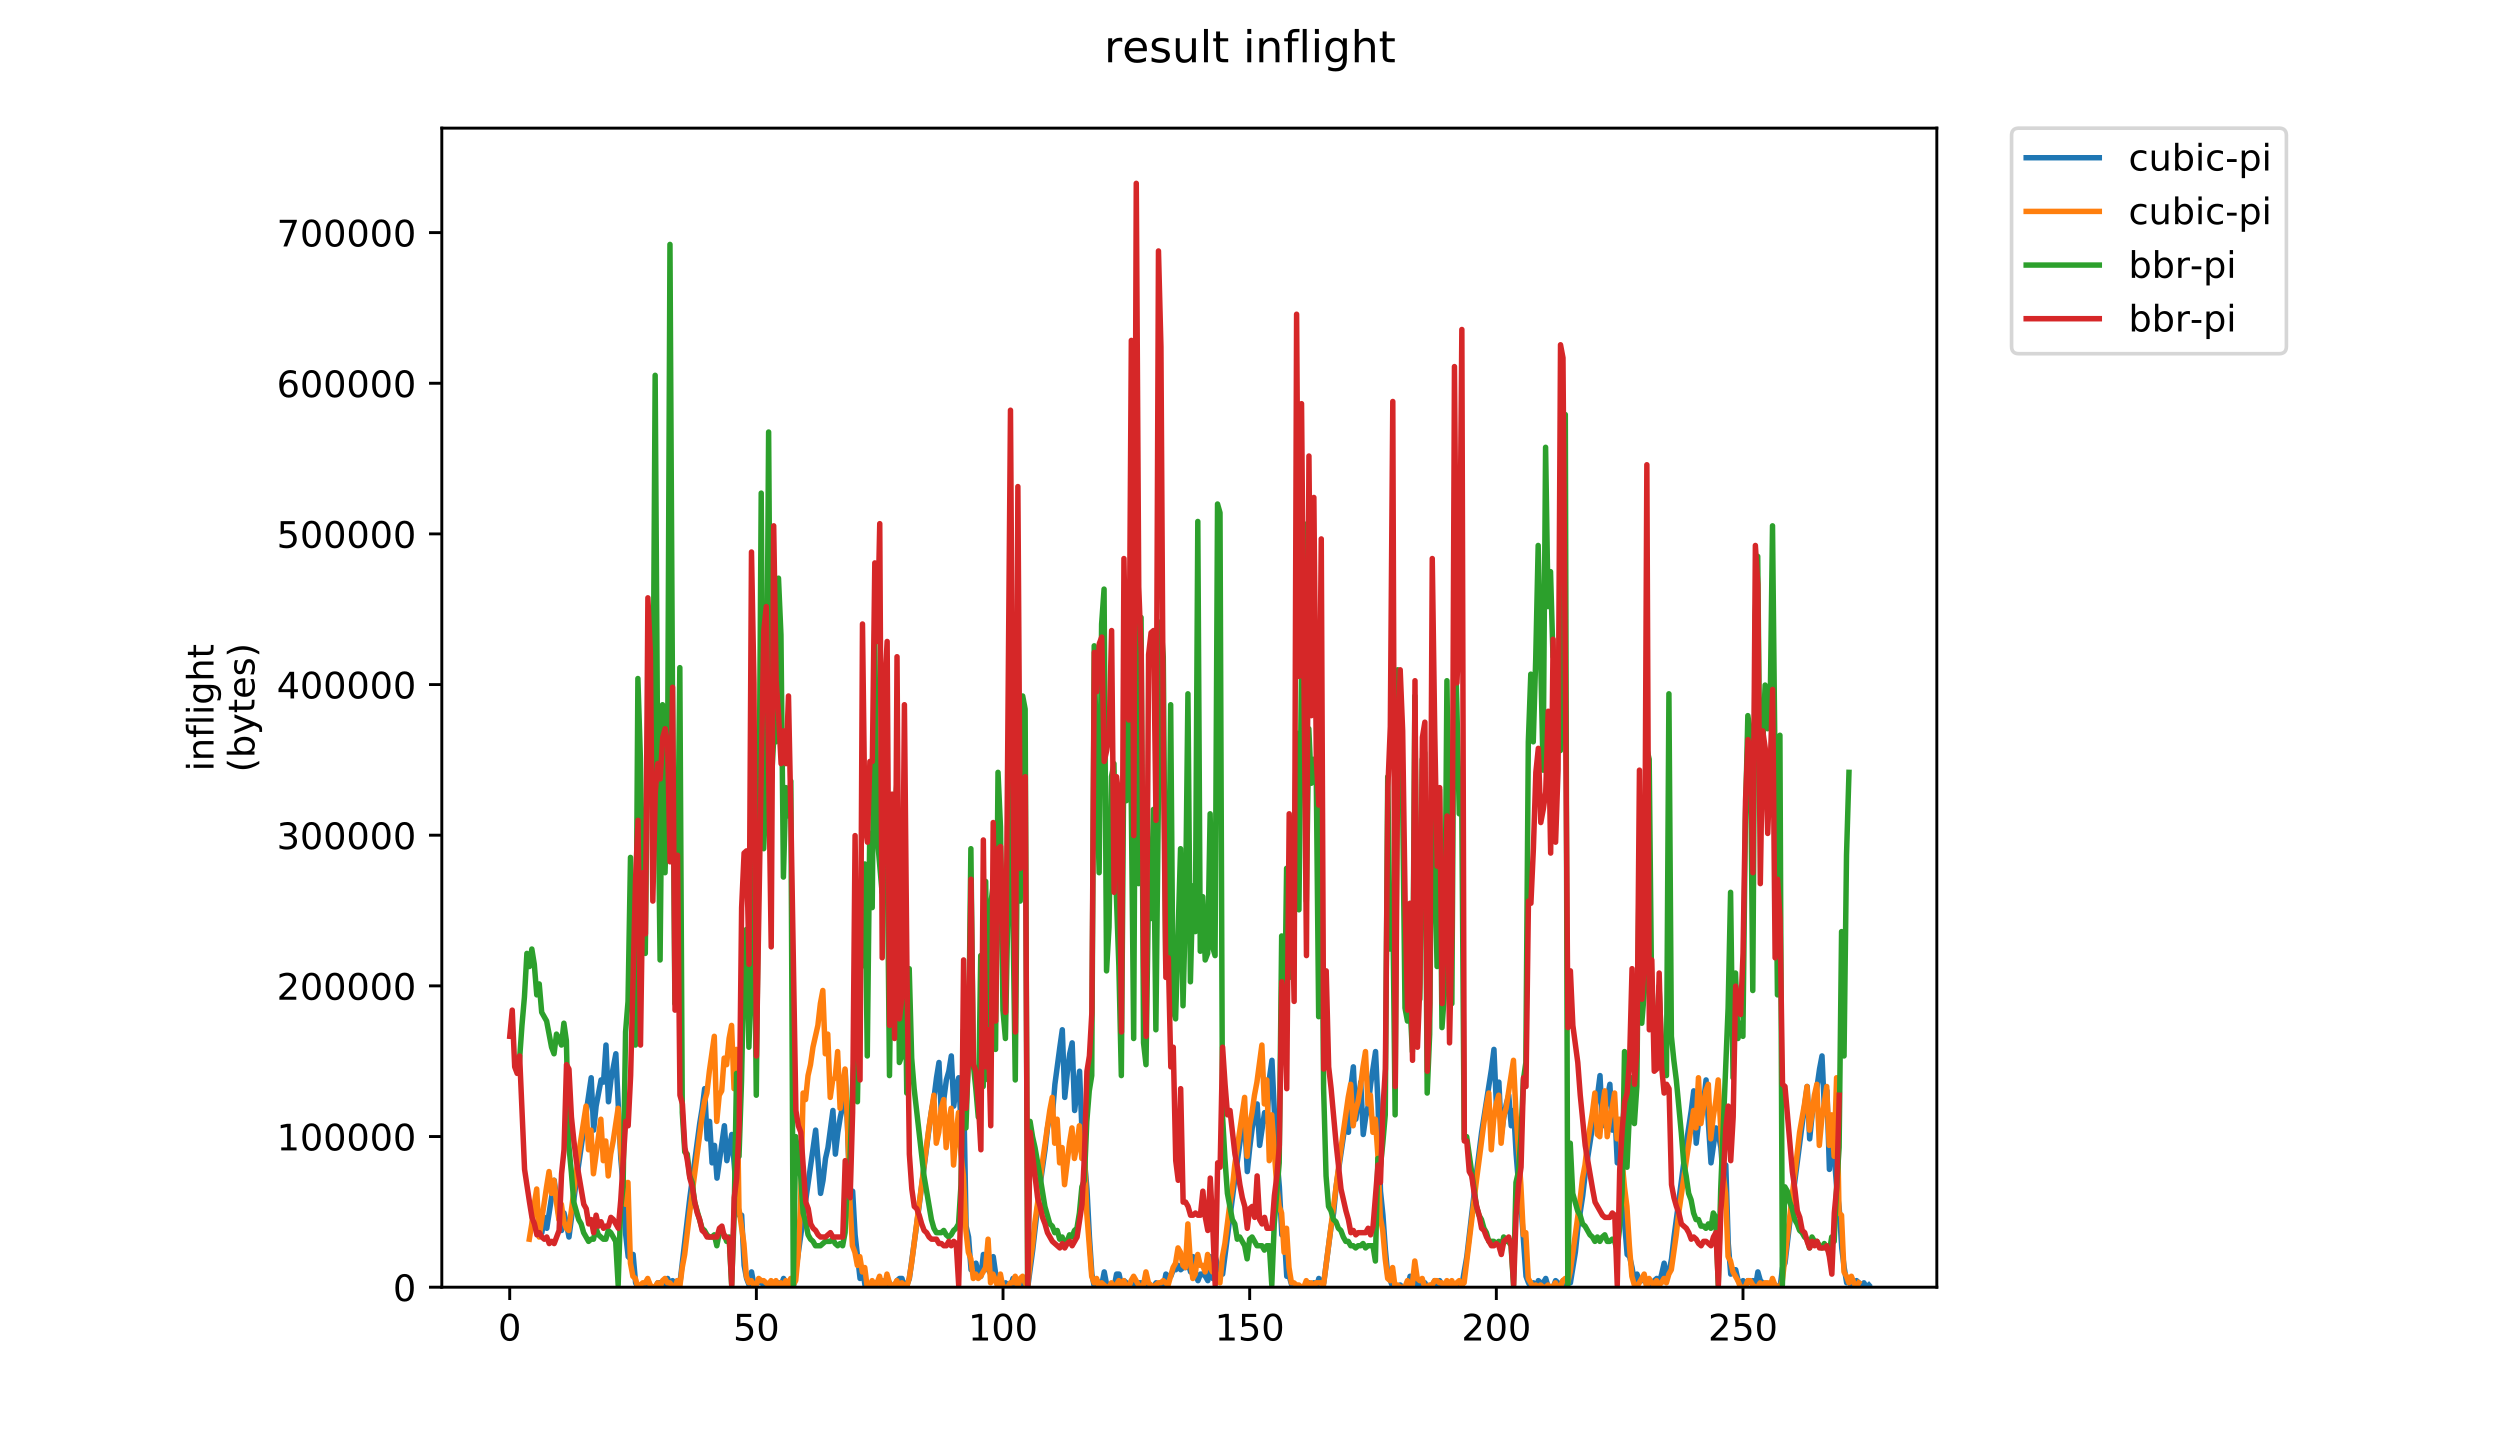 <?xml version="1.0" encoding="utf-8" standalone="no"?>
<!DOCTYPE svg PUBLIC "-//W3C//DTD SVG 1.1//EN"
  "http://www.w3.org/Graphics/SVG/1.1/DTD/svg11.dtd">
<!-- Created with matplotlib (https://matplotlib.org/) -->
<svg height="396pt" version="1.1" viewBox="0 0 684 396" width="684pt" xmlns="http://www.w3.org/2000/svg" xmlns:xlink="http://www.w3.org/1999/xlink">
 <defs>
  <style type="text/css">
*{stroke-linecap:butt;stroke-linejoin:round;}
  </style>
 </defs>
 <g id="figure_1">
  <g id="patch_1">
   <path d="M 0 396 
L 684 396 
L 684 0 
L 0 0 
z
" style="fill:#ffffff;"/>
  </g>
  <g id="axes_1">
   <g id="patch_2">
    <path d="M 120.879 352.174 
L 529.913 352.174 
L 529.913 35.062 
L 120.879 35.062 
z
" style="fill:#ffffff;"/>
   </g>
   <g id="matplotlib.axis_1">
    <g id="xtick_1">
     <g id="line2d_1">
      <defs>
       <path d="M 0 0 
L 0 3.5 
" id="mc700d7f219" style="stroke:#000000;stroke-width:0.8;"/>
      </defs>
      <g>
       <use style="stroke:#000000;stroke-width:0.8;" x="139.458" xlink:href="#mc700d7f219" y="352.174"/>
      </g>
     </g>
     <g id="text_1">
      <!-- 0 -->
      <defs>
       <path d="M 31.781 66.406 
Q 24.172 66.406 20.328 58.906 
Q 16.5 51.422 16.5 36.375 
Q 16.5 21.391 20.328 13.891 
Q 24.172 6.391 31.781 6.391 
Q 39.453 6.391 43.281 13.891 
Q 47.125 21.391 47.125 36.375 
Q 47.125 51.422 43.281 58.906 
Q 39.453 66.406 31.781 66.406 
z
M 31.781 74.219 
Q 44.047 74.219 50.516 64.516 
Q 56.984 54.828 56.984 36.375 
Q 56.984 17.969 50.516 8.266 
Q 44.047 -1.422 31.781 -1.422 
Q 19.531 -1.422 13.062 8.266 
Q 6.594 17.969 6.594 36.375 
Q 6.594 54.828 13.062 64.516 
Q 19.531 74.219 31.781 74.219 
z
" id="DejaVuSans-48"/>
      </defs>
      <g transform="translate(136.276 366.773)scale(0.1 -0.1)">
       <use xlink:href="#DejaVuSans-48"/>
      </g>
     </g>
    </g>
    <g id="xtick_2">
     <g id="line2d_2">
      <g>
       <use style="stroke:#000000;stroke-width:0.8;" x="206.943" xlink:href="#mc700d7f219" y="352.174"/>
      </g>
     </g>
     <g id="text_2">
      <!-- 50 -->
      <defs>
       <path d="M 10.797 72.906 
L 49.516 72.906 
L 49.516 64.594 
L 19.828 64.594 
L 19.828 46.734 
Q 21.969 47.469 24.109 47.828 
Q 26.266 48.188 28.422 48.188 
Q 40.625 48.188 47.75 41.5 
Q 54.891 34.812 54.891 23.391 
Q 54.891 11.625 47.562 5.094 
Q 40.234 -1.422 26.906 -1.422 
Q 22.312 -1.422 17.547 -0.641 
Q 12.797 0.141 7.719 1.703 
L 7.719 11.625 
Q 12.109 9.234 16.797 8.062 
Q 21.484 6.891 26.703 6.891 
Q 35.156 6.891 40.078 11.328 
Q 45.016 15.766 45.016 23.391 
Q 45.016 31 40.078 35.438 
Q 35.156 39.891 26.703 39.891 
Q 22.75 39.891 18.812 39.016 
Q 14.891 38.141 10.797 36.281 
z
" id="DejaVuSans-53"/>
      </defs>
      <g transform="translate(200.58 366.773)scale(0.1 -0.1)">
       <use xlink:href="#DejaVuSans-53"/>
       <use x="63.623" xlink:href="#DejaVuSans-48"/>
      </g>
     </g>
    </g>
    <g id="xtick_3">
     <g id="line2d_3">
      <g>
       <use style="stroke:#000000;stroke-width:0.8;" x="274.428" xlink:href="#mc700d7f219" y="352.174"/>
      </g>
     </g>
     <g id="text_3">
      <!-- 100 -->
      <defs>
       <path d="M 12.406 8.297 
L 28.516 8.297 
L 28.516 63.922 
L 10.984 60.406 
L 10.984 69.391 
L 28.422 72.906 
L 38.281 72.906 
L 38.281 8.297 
L 54.391 8.297 
L 54.391 0 
L 12.406 0 
z
" id="DejaVuSans-49"/>
      </defs>
      <g transform="translate(264.884 366.773)scale(0.1 -0.1)">
       <use xlink:href="#DejaVuSans-49"/>
       <use x="63.623" xlink:href="#DejaVuSans-48"/>
       <use x="127.246" xlink:href="#DejaVuSans-48"/>
      </g>
     </g>
    </g>
    <g id="xtick_4">
     <g id="line2d_4">
      <g>
       <use style="stroke:#000000;stroke-width:0.8;" x="341.913" xlink:href="#mc700d7f219" y="352.174"/>
      </g>
     </g>
     <g id="text_4">
      <!-- 150 -->
      <g transform="translate(332.369 366.773)scale(0.1 -0.1)">
       <use xlink:href="#DejaVuSans-49"/>
       <use x="63.623" xlink:href="#DejaVuSans-53"/>
       <use x="127.246" xlink:href="#DejaVuSans-48"/>
      </g>
     </g>
    </g>
    <g id="xtick_5">
     <g id="line2d_5">
      <g>
       <use style="stroke:#000000;stroke-width:0.8;" x="409.398" xlink:href="#mc700d7f219" y="352.174"/>
      </g>
     </g>
     <g id="text_5">
      <!-- 200 -->
      <defs>
       <path d="M 19.188 8.297 
L 53.609 8.297 
L 53.609 0 
L 7.328 0 
L 7.328 8.297 
Q 12.938 14.109 22.625 23.891 
Q 32.328 33.688 34.812 36.531 
Q 39.547 41.844 41.422 45.531 
Q 43.312 49.219 43.312 52.781 
Q 43.312 58.594 39.234 62.25 
Q 35.156 65.922 28.609 65.922 
Q 23.969 65.922 18.812 64.312 
Q 13.672 62.703 7.812 59.422 
L 7.812 69.391 
Q 13.766 71.781 18.938 73 
Q 24.125 74.219 28.422 74.219 
Q 39.75 74.219 46.484 68.547 
Q 53.219 62.891 53.219 53.422 
Q 53.219 48.922 51.531 44.891 
Q 49.859 40.875 45.406 35.406 
Q 44.188 33.984 37.641 27.219 
Q 31.109 20.453 19.188 8.297 
z
" id="DejaVuSans-50"/>
      </defs>
      <g transform="translate(399.854 366.773)scale(0.1 -0.1)">
       <use xlink:href="#DejaVuSans-50"/>
       <use x="63.623" xlink:href="#DejaVuSans-48"/>
       <use x="127.246" xlink:href="#DejaVuSans-48"/>
      </g>
     </g>
    </g>
    <g id="xtick_6">
     <g id="line2d_6">
      <g>
       <use style="stroke:#000000;stroke-width:0.8;" x="476.883" xlink:href="#mc700d7f219" y="352.174"/>
      </g>
     </g>
     <g id="text_6">
      <!-- 250 -->
      <g transform="translate(467.339 366.773)scale(0.1 -0.1)">
       <use xlink:href="#DejaVuSans-50"/>
       <use x="63.623" xlink:href="#DejaVuSans-53"/>
       <use x="127.246" xlink:href="#DejaVuSans-48"/>
      </g>
     </g>
    </g>
   </g>
   <g id="matplotlib.axis_2">
    <g id="ytick_1">
     <g id="line2d_7">
      <defs>
       <path d="M 0 0 
L -3.5 0 
" id="mc169057c2e" style="stroke:#000000;stroke-width:0.8;"/>
      </defs>
      <g>
       <use style="stroke:#000000;stroke-width:0.8;" x="120.879" xlink:href="#mc169057c2e" y="352.174"/>
      </g>
     </g>
     <g id="text_7">
      <!-- 0 -->
      <g transform="translate(107.516 355.973)scale(0.1 -0.1)">
       <use xlink:href="#DejaVuSans-48"/>
      </g>
     </g>
    </g>
    <g id="ytick_2">
     <g id="line2d_8">
      <g>
       <use style="stroke:#000000;stroke-width:0.8;" x="120.879" xlink:href="#mc169057c2e" y="310.955"/>
      </g>
     </g>
     <g id="text_8">
      <!-- 100000 -->
      <g transform="translate(75.704 314.754)scale(0.1 -0.1)">
       <use xlink:href="#DejaVuSans-49"/>
       <use x="63.623" xlink:href="#DejaVuSans-48"/>
       <use x="127.246" xlink:href="#DejaVuSans-48"/>
       <use x="190.869" xlink:href="#DejaVuSans-48"/>
       <use x="254.492" xlink:href="#DejaVuSans-48"/>
       <use x="318.115" xlink:href="#DejaVuSans-48"/>
      </g>
     </g>
    </g>
    <g id="ytick_3">
     <g id="line2d_9">
      <g>
       <use style="stroke:#000000;stroke-width:0.8;" x="120.879" xlink:href="#mc169057c2e" y="269.735"/>
      </g>
     </g>
     <g id="text_9">
      <!-- 200000 -->
      <g transform="translate(75.704 273.534)scale(0.1 -0.1)">
       <use xlink:href="#DejaVuSans-50"/>
       <use x="63.623" xlink:href="#DejaVuSans-48"/>
       <use x="127.246" xlink:href="#DejaVuSans-48"/>
       <use x="190.869" xlink:href="#DejaVuSans-48"/>
       <use x="254.492" xlink:href="#DejaVuSans-48"/>
       <use x="318.115" xlink:href="#DejaVuSans-48"/>
      </g>
     </g>
    </g>
    <g id="ytick_4">
     <g id="line2d_10">
      <g>
       <use style="stroke:#000000;stroke-width:0.8;" x="120.879" xlink:href="#mc169057c2e" y="228.515"/>
      </g>
     </g>
     <g id="text_10">
      <!-- 300000 -->
      <defs>
       <path d="M 40.578 39.312 
Q 47.656 37.797 51.625 33 
Q 55.609 28.219 55.609 21.188 
Q 55.609 10.406 48.188 4.484 
Q 40.766 -1.422 27.094 -1.422 
Q 22.516 -1.422 17.656 -0.516 
Q 12.797 0.391 7.625 2.203 
L 7.625 11.719 
Q 11.719 9.328 16.594 8.109 
Q 21.484 6.891 26.812 6.891 
Q 36.078 6.891 40.938 10.547 
Q 45.797 14.203 45.797 21.188 
Q 45.797 27.641 41.281 31.266 
Q 36.766 34.906 28.719 34.906 
L 20.219 34.906 
L 20.219 43.016 
L 29.109 43.016 
Q 36.375 43.016 40.234 45.922 
Q 44.094 48.828 44.094 54.297 
Q 44.094 59.906 40.109 62.906 
Q 36.141 65.922 28.719 65.922 
Q 24.656 65.922 20.016 65.031 
Q 15.375 64.156 9.812 62.312 
L 9.812 71.094 
Q 15.438 72.656 20.344 73.438 
Q 25.25 74.219 29.594 74.219 
Q 40.828 74.219 47.359 69.109 
Q 53.906 64.016 53.906 55.328 
Q 53.906 49.266 50.438 45.094 
Q 46.969 40.922 40.578 39.312 
z
" id="DejaVuSans-51"/>
      </defs>
      <g transform="translate(75.704 232.315)scale(0.1 -0.1)">
       <use xlink:href="#DejaVuSans-51"/>
       <use x="63.623" xlink:href="#DejaVuSans-48"/>
       <use x="127.246" xlink:href="#DejaVuSans-48"/>
       <use x="190.869" xlink:href="#DejaVuSans-48"/>
       <use x="254.492" xlink:href="#DejaVuSans-48"/>
       <use x="318.115" xlink:href="#DejaVuSans-48"/>
      </g>
     </g>
    </g>
    <g id="ytick_5">
     <g id="line2d_11">
      <g>
       <use style="stroke:#000000;stroke-width:0.8;" x="120.879" xlink:href="#mc169057c2e" y="187.296"/>
      </g>
     </g>
     <g id="text_11">
      <!-- 400000 -->
      <defs>
       <path d="M 37.797 64.312 
L 12.891 25.391 
L 37.797 25.391 
z
M 35.203 72.906 
L 47.609 72.906 
L 47.609 25.391 
L 58.016 25.391 
L 58.016 17.188 
L 47.609 17.188 
L 47.609 0 
L 37.797 0 
L 37.797 17.188 
L 4.891 17.188 
L 4.891 26.703 
z
" id="DejaVuSans-52"/>
      </defs>
      <g transform="translate(75.704 191.095)scale(0.1 -0.1)">
       <use xlink:href="#DejaVuSans-52"/>
       <use x="63.623" xlink:href="#DejaVuSans-48"/>
       <use x="127.246" xlink:href="#DejaVuSans-48"/>
       <use x="190.869" xlink:href="#DejaVuSans-48"/>
       <use x="254.492" xlink:href="#DejaVuSans-48"/>
       <use x="318.115" xlink:href="#DejaVuSans-48"/>
      </g>
     </g>
    </g>
    <g id="ytick_6">
     <g id="line2d_12">
      <g>
       <use style="stroke:#000000;stroke-width:0.8;" x="120.879" xlink:href="#mc169057c2e" y="146.076"/>
      </g>
     </g>
     <g id="text_12">
      <!-- 500000 -->
      <g transform="translate(75.704 149.875)scale(0.1 -0.1)">
       <use xlink:href="#DejaVuSans-53"/>
       <use x="63.623" xlink:href="#DejaVuSans-48"/>
       <use x="127.246" xlink:href="#DejaVuSans-48"/>
       <use x="190.869" xlink:href="#DejaVuSans-48"/>
       <use x="254.492" xlink:href="#DejaVuSans-48"/>
       <use x="318.115" xlink:href="#DejaVuSans-48"/>
      </g>
     </g>
    </g>
    <g id="ytick_7">
     <g id="line2d_13">
      <g>
       <use style="stroke:#000000;stroke-width:0.8;" x="120.879" xlink:href="#mc169057c2e" y="104.857"/>
      </g>
     </g>
     <g id="text_13">
      <!-- 600000 -->
      <defs>
       <path d="M 33.016 40.375 
Q 26.375 40.375 22.484 35.828 
Q 18.609 31.297 18.609 23.391 
Q 18.609 15.531 22.484 10.953 
Q 26.375 6.391 33.016 6.391 
Q 39.656 6.391 43.531 10.953 
Q 47.406 15.531 47.406 23.391 
Q 47.406 31.297 43.531 35.828 
Q 39.656 40.375 33.016 40.375 
z
M 52.594 71.297 
L 52.594 62.312 
Q 48.875 64.062 45.094 64.984 
Q 41.312 65.922 37.594 65.922 
Q 27.828 65.922 22.672 59.328 
Q 17.531 52.734 16.797 39.406 
Q 19.672 43.656 24.016 45.922 
Q 28.375 48.188 33.594 48.188 
Q 44.578 48.188 50.953 41.516 
Q 57.328 34.859 57.328 23.391 
Q 57.328 12.156 50.688 5.359 
Q 44.047 -1.422 33.016 -1.422 
Q 20.359 -1.422 13.672 8.266 
Q 6.984 17.969 6.984 36.375 
Q 6.984 53.656 15.188 63.938 
Q 23.391 74.219 37.203 74.219 
Q 40.922 74.219 44.703 73.484 
Q 48.484 72.75 52.594 71.297 
z
" id="DejaVuSans-54"/>
      </defs>
      <g transform="translate(75.704 108.656)scale(0.1 -0.1)">
       <use xlink:href="#DejaVuSans-54"/>
       <use x="63.623" xlink:href="#DejaVuSans-48"/>
       <use x="127.246" xlink:href="#DejaVuSans-48"/>
       <use x="190.869" xlink:href="#DejaVuSans-48"/>
       <use x="254.492" xlink:href="#DejaVuSans-48"/>
       <use x="318.115" xlink:href="#DejaVuSans-48"/>
      </g>
     </g>
    </g>
    <g id="ytick_8">
     <g id="line2d_14">
      <g>
       <use style="stroke:#000000;stroke-width:0.8;" x="120.879" xlink:href="#mc169057c2e" y="63.637"/>
      </g>
     </g>
     <g id="text_14">
      <!-- 700000 -->
      <defs>
       <path d="M 8.203 72.906 
L 55.078 72.906 
L 55.078 68.703 
L 28.609 0 
L 18.312 0 
L 43.219 64.594 
L 8.203 64.594 
z
" id="DejaVuSans-55"/>
      </defs>
      <g transform="translate(75.704 67.436)scale(0.1 -0.1)">
       <use xlink:href="#DejaVuSans-55"/>
       <use x="63.623" xlink:href="#DejaVuSans-48"/>
       <use x="127.246" xlink:href="#DejaVuSans-48"/>
       <use x="190.869" xlink:href="#DejaVuSans-48"/>
       <use x="254.492" xlink:href="#DejaVuSans-48"/>
       <use x="318.115" xlink:href="#DejaVuSans-48"/>
      </g>
     </g>
    </g>
    <g id="text_15">
     <!-- inflight -->
     <defs>
      <path d="M 9.422 54.688 
L 18.406 54.688 
L 18.406 0 
L 9.422 0 
z
M 9.422 75.984 
L 18.406 75.984 
L 18.406 64.594 
L 9.422 64.594 
z
" id="DejaVuSans-105"/>
      <path d="M 54.891 33.016 
L 54.891 0 
L 45.906 0 
L 45.906 32.719 
Q 45.906 40.484 42.875 44.328 
Q 39.844 48.188 33.797 48.188 
Q 26.516 48.188 22.312 43.547 
Q 18.109 38.922 18.109 30.906 
L 18.109 0 
L 9.078 0 
L 9.078 54.688 
L 18.109 54.688 
L 18.109 46.188 
Q 21.344 51.125 25.703 53.562 
Q 30.078 56 35.797 56 
Q 45.219 56 50.047 50.172 
Q 54.891 44.344 54.891 33.016 
z
" id="DejaVuSans-110"/>
      <path d="M 37.109 75.984 
L 37.109 68.5 
L 28.516 68.5 
Q 23.688 68.5 21.797 66.547 
Q 19.922 64.594 19.922 59.516 
L 19.922 54.688 
L 34.719 54.688 
L 34.719 47.703 
L 19.922 47.703 
L 19.922 0 
L 10.891 0 
L 10.891 47.703 
L 2.297 47.703 
L 2.297 54.688 
L 10.891 54.688 
L 10.891 58.5 
Q 10.891 67.625 15.141 71.797 
Q 19.391 75.984 28.609 75.984 
z
" id="DejaVuSans-102"/>
      <path d="M 9.422 75.984 
L 18.406 75.984 
L 18.406 0 
L 9.422 0 
z
" id="DejaVuSans-108"/>
      <path d="M 45.406 27.984 
Q 45.406 37.75 41.375 43.109 
Q 37.359 48.484 30.078 48.484 
Q 22.859 48.484 18.828 43.109 
Q 14.797 37.75 14.797 27.984 
Q 14.797 18.266 18.828 12.891 
Q 22.859 7.516 30.078 7.516 
Q 37.359 7.516 41.375 12.891 
Q 45.406 18.266 45.406 27.984 
z
M 54.391 6.781 
Q 54.391 -7.172 48.188 -13.984 
Q 42 -20.797 29.203 -20.797 
Q 24.469 -20.797 20.266 -20.094 
Q 16.062 -19.391 12.109 -17.922 
L 12.109 -9.188 
Q 16.062 -11.328 19.922 -12.344 
Q 23.781 -13.375 27.781 -13.375 
Q 36.625 -13.375 41.016 -8.766 
Q 45.406 -4.156 45.406 5.172 
L 45.406 9.625 
Q 42.625 4.781 38.281 2.391 
Q 33.938 0 27.875 0 
Q 17.828 0 11.672 7.656 
Q 5.516 15.328 5.516 27.984 
Q 5.516 40.672 11.672 48.328 
Q 17.828 56 27.875 56 
Q 33.938 56 38.281 53.609 
Q 42.625 51.219 45.406 46.391 
L 45.406 54.688 
L 54.391 54.688 
z
" id="DejaVuSans-103"/>
      <path d="M 54.891 33.016 
L 54.891 0 
L 45.906 0 
L 45.906 32.719 
Q 45.906 40.484 42.875 44.328 
Q 39.844 48.188 33.797 48.188 
Q 26.516 48.188 22.312 43.547 
Q 18.109 38.922 18.109 30.906 
L 18.109 0 
L 9.078 0 
L 9.078 75.984 
L 18.109 75.984 
L 18.109 46.188 
Q 21.344 51.125 25.703 53.562 
Q 30.078 56 35.797 56 
Q 45.219 56 50.047 50.172 
Q 54.891 44.344 54.891 33.016 
z
" id="DejaVuSans-104"/>
      <path d="M 18.312 70.219 
L 18.312 54.688 
L 36.812 54.688 
L 36.812 47.703 
L 18.312 47.703 
L 18.312 18.016 
Q 18.312 11.328 20.141 9.422 
Q 21.969 7.516 27.594 7.516 
L 36.812 7.516 
L 36.812 0 
L 27.594 0 
Q 17.188 0 13.234 3.875 
Q 9.281 7.766 9.281 18.016 
L 9.281 47.703 
L 2.688 47.703 
L 2.688 54.688 
L 9.281 54.688 
L 9.281 70.219 
z
" id="DejaVuSans-116"/>
     </defs>
     <g transform="translate(58.426 211.018)rotate(-90)scale(0.1 -0.1)">
      <use xlink:href="#DejaVuSans-105"/>
      <use x="27.783" xlink:href="#DejaVuSans-110"/>
      <use x="91.162" xlink:href="#DejaVuSans-102"/>
      <use x="126.367" xlink:href="#DejaVuSans-108"/>
      <use x="154.15" xlink:href="#DejaVuSans-105"/>
      <use x="181.934" xlink:href="#DejaVuSans-103"/>
      <use x="245.41" xlink:href="#DejaVuSans-104"/>
      <use x="308.789" xlink:href="#DejaVuSans-116"/>
     </g>
     <!-- (bytes) -->
     <defs>
      <path d="M 31 75.875 
Q 24.469 64.656 21.281 53.656 
Q 18.109 42.672 18.109 31.391 
Q 18.109 20.125 21.312 9.062 
Q 24.516 -2 31 -13.188 
L 23.188 -13.188 
Q 15.875 -1.703 12.234 9.375 
Q 8.594 20.453 8.594 31.391 
Q 8.594 42.281 12.203 53.312 
Q 15.828 64.359 23.188 75.875 
z
" id="DejaVuSans-40"/>
      <path d="M 48.688 27.297 
Q 48.688 37.203 44.609 42.844 
Q 40.531 48.484 33.406 48.484 
Q 26.266 48.484 22.188 42.844 
Q 18.109 37.203 18.109 27.297 
Q 18.109 17.391 22.188 11.75 
Q 26.266 6.109 33.406 6.109 
Q 40.531 6.109 44.609 11.75 
Q 48.688 17.391 48.688 27.297 
z
M 18.109 46.391 
Q 20.953 51.266 25.266 53.625 
Q 29.594 56 35.594 56 
Q 45.562 56 51.781 48.094 
Q 58.016 40.188 58.016 27.297 
Q 58.016 14.406 51.781 6.484 
Q 45.562 -1.422 35.594 -1.422 
Q 29.594 -1.422 25.266 0.953 
Q 20.953 3.328 18.109 8.203 
L 18.109 0 
L 9.078 0 
L 9.078 75.984 
L 18.109 75.984 
z
" id="DejaVuSans-98"/>
      <path d="M 32.172 -5.078 
Q 28.375 -14.844 24.75 -17.812 
Q 21.141 -20.797 15.094 -20.797 
L 7.906 -20.797 
L 7.906 -13.281 
L 13.188 -13.281 
Q 16.891 -13.281 18.938 -11.516 
Q 21 -9.766 23.484 -3.219 
L 25.094 0.875 
L 2.984 54.688 
L 12.5 54.688 
L 29.594 11.922 
L 46.688 54.688 
L 56.203 54.688 
z
" id="DejaVuSans-121"/>
      <path d="M 56.203 29.594 
L 56.203 25.203 
L 14.891 25.203 
Q 15.484 15.922 20.484 11.062 
Q 25.484 6.203 34.422 6.203 
Q 39.594 6.203 44.453 7.469 
Q 49.312 8.734 54.109 11.281 
L 54.109 2.781 
Q 49.266 0.734 44.188 -0.344 
Q 39.109 -1.422 33.891 -1.422 
Q 20.797 -1.422 13.156 6.188 
Q 5.516 13.812 5.516 26.812 
Q 5.516 40.234 12.766 48.109 
Q 20.016 56 32.328 56 
Q 43.359 56 49.781 48.891 
Q 56.203 41.797 56.203 29.594 
z
M 47.219 32.234 
Q 47.125 39.594 43.094 43.984 
Q 39.062 48.391 32.422 48.391 
Q 24.906 48.391 20.391 44.141 
Q 15.875 39.891 15.188 32.172 
z
" id="DejaVuSans-101"/>
      <path d="M 44.281 53.078 
L 44.281 44.578 
Q 40.484 46.531 36.375 47.5 
Q 32.281 48.484 27.875 48.484 
Q 21.188 48.484 17.844 46.438 
Q 14.5 44.391 14.5 40.281 
Q 14.5 37.156 16.891 35.375 
Q 19.281 33.594 26.516 31.984 
L 29.594 31.297 
Q 39.156 29.25 43.188 25.516 
Q 47.219 21.781 47.219 15.094 
Q 47.219 7.469 41.188 3.016 
Q 35.156 -1.422 24.609 -1.422 
Q 20.219 -1.422 15.453 -0.562 
Q 10.688 0.297 5.422 2 
L 5.422 11.281 
Q 10.406 8.688 15.234 7.391 
Q 20.062 6.109 24.812 6.109 
Q 31.156 6.109 34.562 8.281 
Q 37.984 10.453 37.984 14.406 
Q 37.984 18.062 35.516 20.016 
Q 33.062 21.969 24.703 23.781 
L 21.578 24.516 
Q 13.234 26.266 9.516 29.906 
Q 5.812 33.547 5.812 39.891 
Q 5.812 47.609 11.281 51.797 
Q 16.75 56 26.812 56 
Q 31.781 56 36.172 55.266 
Q 40.578 54.547 44.281 53.078 
z
" id="DejaVuSans-115"/>
      <path d="M 8.016 75.875 
L 15.828 75.875 
Q 23.141 64.359 26.781 53.312 
Q 30.422 42.281 30.422 31.391 
Q 30.422 20.453 26.781 9.375 
Q 23.141 -1.703 15.828 -13.188 
L 8.016 -13.188 
Q 14.5 -2 17.703 9.062 
Q 20.906 20.125 20.906 31.391 
Q 20.906 42.672 17.703 53.656 
Q 14.5 64.656 8.016 75.875 
z
" id="DejaVuSans-41"/>
     </defs>
     <g transform="translate(69.624 211.295)rotate(-90)scale(0.1 -0.1)">
      <use xlink:href="#DejaVuSans-40"/>
      <use x="39.014" xlink:href="#DejaVuSans-98"/>
      <use x="102.49" xlink:href="#DejaVuSans-121"/>
      <use x="161.67" xlink:href="#DejaVuSans-116"/>
      <use x="200.879" xlink:href="#DejaVuSans-101"/>
      <use x="262.402" xlink:href="#DejaVuSans-115"/>
      <use x="314.502" xlink:href="#DejaVuSans-41"/>
     </g>
    </g>
   </g>
   <g id="line2d_15">
    <path clip-path="url(#p36488d9c27)" d="M 147.576 334.268 
L 148.251 337.253 
L 148.926 333.075 
L 149.601 336.059 
L 151.625 322.928 
L 152.975 333.075 
L 153.65 336.656 
L 154.325 331.881 
L 154.999 334.865 
L 155.674 338.446 
L 157.699 322.928 
L 161.748 294.876 
L 162.423 309.2 
L 163.098 302.635 
L 164.447 295.472 
L 165.122 296.069 
L 165.797 285.923 
L 166.472 301.441 
L 167.147 295.472 
L 168.496 288.31 
L 169.846 316.959 
L 170.521 324.719 
L 171.196 337.85 
L 171.871 343.818 
L 172.545 344.415 
L 173.22 343.221 
L 173.895 350.98 
L 174.57 352.174 
L 176.595 352.174 
L 177.269 350.384 
L 177.944 352.174 
L 179.294 352.174 
L 179.969 350.98 
L 180.644 350.98 
L 181.319 352.174 
L 181.993 352.174 
L 182.668 349.787 
L 183.343 352.174 
L 184.018 350.384 
L 184.693 350.98 
L 185.368 350.384 
L 186.043 350.98 
L 188.742 327.703 
L 190.092 317.556 
L 191.441 307.41 
L 192.116 303.232 
L 192.791 297.86 
L 193.466 311.588 
L 194.141 306.813 
L 194.816 318.153 
L 195.49 313.378 
L 196.165 322.331 
L 198.19 308.007 
L 198.865 317.556 
L 200.214 310.394 
L 201.564 327.106 
L 202.239 332.478 
L 202.914 332.478 
L 203.589 346.206 
L 204.263 349.787 
L 204.938 351.577 
L 205.613 347.996 
L 206.288 351.577 
L 206.963 350.98 
L 207.638 350.98 
L 208.313 350.384 
L 208.987 352.174 
L 210.337 352.174 
L 211.012 351.577 
L 211.687 351.577 
L 212.362 350.98 
L 213.037 350.98 
L 213.711 351.577 
L 214.386 349.787 
L 215.061 351.577 
L 215.736 352.174 
L 216.411 350.98 
L 217.086 352.174 
L 223.159 309.2 
L 224.509 326.509 
L 225.184 322.928 
L 225.859 316.959 
L 226.534 313.975 
L 227.883 303.829 
L 228.558 315.766 
L 229.233 309.797 
L 229.908 305.619 
L 230.583 302.635 
L 231.257 293.085 
L 231.932 309.797 
L 232.607 329.493 
L 233.282 325.912 
L 233.957 337.85 
L 235.307 349.787 
L 235.981 347.399 
L 236.656 351.577 
L 238.006 351.577 
L 238.681 352.174 
L 239.356 350.98 
L 240.705 350.98 
L 241.38 350.384 
L 242.055 352.174 
L 242.73 350.384 
L 243.405 350.98 
L 244.08 352.174 
L 244.755 352.174 
L 245.429 350.384 
L 246.104 349.787 
L 246.779 349.787 
L 247.454 352.174 
L 248.129 351.577 
L 248.804 349.787 
L 250.828 334.865 
L 254.202 308.603 
L 254.877 303.829 
L 255.552 300.247 
L 256.227 294.876 
L 256.902 290.698 
L 257.577 305.619 
L 258.926 295.472 
L 259.601 293.085 
L 260.276 288.907 
L 260.951 302.635 
L 261.626 297.263 
L 262.301 294.876 
L 262.975 308.603 
L 263.65 298.457 
L 264.325 335.462 
L 265 338.446 
L 265.675 347.399 
L 266.35 346.206 
L 267.025 345.609 
L 267.699 348.593 
L 268.374 349.19 
L 269.049 343.221 
L 269.724 346.802 
L 270.399 347.399 
L 271.074 348.593 
L 271.749 343.818 
L 272.423 348.593 
L 273.773 350.98 
L 274.448 351.577 
L 275.123 350.98 
L 276.472 352.174 
L 277.147 349.787 
L 277.822 351.577 
L 278.497 351.577 
L 279.172 352.174 
L 279.847 350.384 
L 280.522 352.174 
L 281.196 352.174 
L 282.546 342.028 
L 284.571 324.122 
L 285.92 314.572 
L 286.595 308.603 
L 287.27 305.022 
L 287.945 305.022 
L 288.62 296.666 
L 289.969 286.52 
L 290.644 281.745 
L 291.319 300.247 
L 291.994 293.682 
L 292.669 288.31 
L 293.344 285.326 
L 294.019 303.829 
L 295.368 293.085 
L 296.043 309.797 
L 297.393 325.315 
L 298.068 338.446 
L 298.743 348.593 
L 299.417 352.174 
L 300.092 350.384 
L 301.442 351.577 
L 302.117 347.996 
L 302.792 351.577 
L 303.467 352.174 
L 304.816 352.174 
L 305.491 348.593 
L 306.166 348.593 
L 306.841 351.577 
L 307.516 350.384 
L 309.54 352.174 
L 310.215 350.384 
L 310.89 351.577 
L 311.565 350.98 
L 312.24 350.98 
L 312.914 351.577 
L 313.589 350.384 
L 314.264 352.174 
L 315.614 352.174 
L 316.289 350.98 
L 316.964 352.174 
L 317.638 350.98 
L 318.313 352.174 
L 318.988 348.593 
L 319.663 349.19 
L 320.338 349.19 
L 321.013 347.399 
L 321.687 347.399 
L 322.362 346.206 
L 323.037 347.399 
L 323.712 346.802 
L 324.387 346.802 
L 325.062 345.609 
L 325.737 347.996 
L 326.411 343.818 
L 327.086 348.593 
L 327.761 350.384 
L 328.436 348.593 
L 329.111 348.593 
L 329.786 349.19 
L 330.461 350.384 
L 331.135 343.818 
L 331.81 349.787 
L 332.485 343.818 
L 333.835 348.593 
L 334.51 348.593 
L 337.884 322.331 
L 339.908 308.007 
L 340.583 307.41 
L 341.258 320.541 
L 341.933 313.975 
L 342.608 308.603 
L 343.958 302.038 
L 344.632 313.378 
L 345.982 304.425 
L 346.657 306.813 
L 347.332 294.876 
L 348.007 290.101 
L 348.682 304.425 
L 349.356 316.363 
L 350.031 324.719 
L 350.706 337.85 
L 351.381 337.85 
L 352.056 349.19 
L 352.731 349.19 
L 353.405 351.577 
L 354.08 352.174 
L 356.78 352.174 
L 358.129 350.98 
L 358.804 352.174 
L 359.479 350.98 
L 360.154 352.174 
L 360.829 349.787 
L 361.504 350.98 
L 362.179 350.98 
L 364.203 335.462 
L 364.878 331.881 
L 365.553 324.719 
L 368.252 306.216 
L 368.927 309.797 
L 369.602 297.263 
L 370.277 291.891 
L 370.952 306.216 
L 372.301 296.069 
L 372.976 310.394 
L 373.651 305.619 
L 374.326 302.635 
L 375.001 296.666 
L 376.35 287.713 
L 377.025 302.038 
L 377.7 325.912 
L 378.375 332.478 
L 379.05 342.028 
L 379.725 349.19 
L 380.399 350.384 
L 381.074 352.174 
L 382.424 352.174 
L 383.099 351.577 
L 383.774 352.174 
L 385.123 352.174 
L 385.798 349.19 
L 386.473 352.174 
L 387.148 347.399 
L 387.823 352.174 
L 388.498 350.98 
L 389.173 352.174 
L 389.847 350.98 
L 390.522 352.174 
L 391.197 352.174 
L 391.872 351.577 
L 392.547 350.384 
L 393.222 352.174 
L 393.896 350.384 
L 394.571 352.174 
L 395.921 350.98 
L 396.596 352.174 
L 397.271 351.577 
L 397.946 352.174 
L 399.295 352.174 
L 399.97 351.577 
L 401.32 343.818 
L 404.019 320.541 
L 405.369 309.797 
L 408.068 292.488 
L 408.743 287.116 
L 409.418 302.635 
L 410.093 296.069 
L 410.768 310.394 
L 411.443 305.619 
L 412.117 302.038 
L 412.792 299.65 
L 413.467 308.007 
L 414.142 303.829 
L 414.817 315.766 
L 415.492 324.122 
L 416.167 330.09 
L 417.516 349.19 
L 418.191 350.98 
L 418.866 352.174 
L 419.541 350.98 
L 420.216 352.174 
L 420.891 350.384 
L 421.565 350.98 
L 422.24 350.98 
L 422.915 349.787 
L 423.59 352.174 
L 424.94 352.174 
L 425.614 350.384 
L 426.289 350.98 
L 426.964 352.174 
L 427.639 350.384 
L 428.314 351.577 
L 428.989 349.19 
L 429.664 350.98 
L 431.013 342.624 
L 431.688 336.059 
L 433.038 327.106 
L 433.713 321.137 
L 435.737 308.007 
L 436.412 302.635 
L 437.087 299.65 
L 437.762 294.279 
L 438.437 308.007 
L 439.111 303.232 
L 439.786 300.247 
L 440.461 296.666 
L 441.136 309.2 
L 441.811 303.829 
L 442.486 318.153 
L 443.161 309.797 
L 443.835 318.75 
L 444.51 334.865 
L 445.185 343.221 
L 445.86 343.818 
L 446.535 346.802 
L 447.21 350.98 
L 447.885 348.593 
L 448.559 350.384 
L 449.234 350.384 
L 449.909 349.787 
L 450.584 351.577 
L 451.259 352.174 
L 451.934 350.98 
L 453.283 349.787 
L 453.958 350.98 
L 454.633 348.593 
L 455.308 345.609 
L 455.983 349.787 
L 456.658 347.996 
L 457.332 344.415 
L 458.007 338.446 
L 459.357 328.3 
L 461.382 312.781 
L 462.731 303.829 
L 463.406 298.457 
L 464.081 312.781 
L 464.756 306.813 
L 465.431 303.232 
L 466.106 301.441 
L 466.78 295.472 
L 467.455 308.007 
L 468.13 318.153 
L 469.48 308.603 
L 470.155 310.394 
L 470.829 313.975 
L 471.504 322.928 
L 472.179 318.75 
L 472.854 340.237 
L 473.529 348.593 
L 474.204 347.399 
L 474.879 347.399 
L 475.553 350.384 
L 476.228 350.98 
L 476.903 350.384 
L 477.578 351.577 
L 478.253 350.384 
L 478.928 350.98 
L 479.603 350.384 
L 480.277 352.174 
L 480.952 347.996 
L 481.627 350.384 
L 482.302 350.98 
L 482.977 352.174 
L 483.652 352.174 
L 484.326 350.98 
L 485.001 352.174 
L 485.676 351.577 
L 486.351 352.174 
L 487.026 352.174 
L 487.701 346.802 
L 488.376 345.609 
L 490.4 328.3 
L 493.1 307.41 
L 494.449 297.263 
L 495.124 311.588 
L 495.799 305.022 
L 497.149 297.263 
L 497.823 292.488 
L 498.498 288.907 
L 499.173 303.829 
L 499.848 298.457 
L 500.523 319.944 
L 501.198 307.41 
L 502.547 325.315 
L 503.222 330.687 
L 503.897 341.431 
L 504.572 346.802 
L 505.247 350.98 
L 505.922 350.384 
L 506.597 352.174 
L 507.271 350.98 
L 507.946 350.384 
L 508.621 350.98 
L 509.296 352.174 
L 509.971 350.98 
L 510.646 352.174 
L 511.32 351.577 
L 511.32 351.577 
" style="fill:none;stroke:#1f77b4;stroke-linecap:square;stroke-width:1.5;"/>
   </g>
   <g id="line2d_16">
    <path clip-path="url(#p36488d9c27)" d="M 144.817 339.043 
L 145.492 334.865 
L 146.167 329.493 
L 146.842 325.315 
L 147.517 338.446 
L 149.541 324.719 
L 150.216 320.541 
L 150.891 326.509 
L 151.566 322.928 
L 152.241 328.897 
L 152.915 333.672 
L 153.59 329.493 
L 154.265 334.268 
L 154.94 336.059 
L 155.615 336.656 
L 158.314 315.766 
L 160.339 302.635 
L 161.014 314.572 
L 161.688 309.2 
L 162.363 321.137 
L 164.388 306.216 
L 165.063 317.556 
L 165.738 312.185 
L 166.412 321.734 
L 167.087 315.766 
L 167.762 312.185 
L 169.112 303.232 
L 169.787 313.975 
L 171.136 329.493 
L 171.811 323.525 
L 172.486 345.609 
L 173.161 349.19 
L 173.836 349.787 
L 174.511 352.174 
L 175.86 350.98 
L 176.535 350.98 
L 177.21 349.787 
L 177.885 351.577 
L 178.56 352.174 
L 179.235 352.174 
L 179.909 350.98 
L 180.584 352.174 
L 181.259 350.384 
L 181.934 349.787 
L 182.609 350.98 
L 183.284 350.98 
L 183.959 352.174 
L 184.633 352.174 
L 185.308 350.384 
L 185.983 352.174 
L 186.658 346.802 
L 187.333 343.221 
L 188.683 331.881 
L 192.057 305.619 
L 192.732 301.441 
L 193.406 299.054 
L 194.081 293.085 
L 195.431 283.535 
L 196.106 306.813 
L 196.781 299.65 
L 197.456 298.457 
L 198.13 289.504 
L 198.805 291.294 
L 199.48 284.132 
L 200.155 280.551 
L 200.83 297.86 
L 201.505 287.116 
L 202.18 330.687 
L 203.529 340.237 
L 204.204 349.19 
L 204.879 350.98 
L 205.554 350.384 
L 206.229 351.577 
L 206.903 351.577 
L 207.578 349.787 
L 208.253 350.384 
L 208.928 350.384 
L 210.278 351.577 
L 210.953 350.384 
L 211.627 351.577 
L 212.302 350.384 
L 212.977 352.174 
L 213.652 350.98 
L 214.327 352.174 
L 215.002 350.384 
L 215.677 351.577 
L 216.351 349.787 
L 217.026 351.577 
L 217.701 350.384 
L 218.376 343.221 
L 219.051 328.897 
L 219.726 299.054 
L 220.4 300.844 
L 221.075 294.279 
L 221.75 291.294 
L 222.425 286.52 
L 223.775 280.551 
L 224.45 274.582 
L 225.124 271.001 
L 225.799 288.31 
L 226.474 282.938 
L 227.149 300.247 
L 227.824 295.472 
L 228.499 294.876 
L 229.174 287.713 
L 229.848 303.232 
L 230.523 297.263 
L 231.198 292.488 
L 231.873 307.41 
L 232.548 328.897 
L 233.223 340.834 
L 233.898 342.624 
L 234.572 346.206 
L 235.247 343.818 
L 235.922 347.996 
L 236.597 346.802 
L 237.272 352.174 
L 237.947 352.174 
L 238.621 350.384 
L 239.296 352.174 
L 239.971 350.98 
L 240.646 349.19 
L 241.321 352.174 
L 241.996 352.174 
L 242.671 348.593 
L 243.345 350.98 
L 244.02 352.174 
L 244.695 351.577 
L 245.37 350.384 
L 246.045 352.174 
L 246.72 350.98 
L 248.069 352.174 
L 248.744 349.787 
L 249.419 345.609 
L 254.143 308.603 
L 255.493 299.65 
L 256.168 312.781 
L 256.842 309.797 
L 257.517 303.232 
L 258.192 300.844 
L 258.867 313.975 
L 259.542 307.41 
L 260.217 303.232 
L 260.892 318.75 
L 261.566 310.394 
L 262.241 304.425 
L 262.916 315.766 
L 263.591 321.734 
L 264.266 336.656 
L 264.941 342.624 
L 265.615 344.415 
L 266.29 349.787 
L 266.965 348.593 
L 267.64 349.787 
L 268.315 349.19 
L 269.665 346.802 
L 270.339 339.043 
L 271.014 350.98 
L 271.689 348.593 
L 273.039 352.174 
L 273.714 348.593 
L 274.389 352.174 
L 275.738 352.174 
L 276.413 350.98 
L 277.088 350.98 
L 277.763 349.19 
L 278.438 352.174 
L 279.113 349.787 
L 279.787 349.19 
L 280.462 350.98 
L 281.137 352.174 
L 281.812 345.609 
L 282.487 340.834 
L 283.162 334.268 
L 283.836 329.493 
L 285.186 318.153 
L 287.211 303.829 
L 287.886 300.247 
L 288.56 312.781 
L 289.235 306.216 
L 289.91 318.153 
L 290.585 313.975 
L 291.26 324.122 
L 292.61 312.781 
L 293.284 308.603 
L 293.959 316.959 
L 294.634 313.378 
L 295.309 308.007 
L 295.984 316.959 
L 296.659 313.378 
L 297.333 331.881 
L 298.683 349.19 
L 299.358 350.98 
L 300.033 349.787 
L 300.708 352.174 
L 301.383 350.98 
L 302.732 352.174 
L 303.407 352.174 
L 304.082 350.98 
L 304.757 352.174 
L 305.432 351.577 
L 306.107 350.384 
L 306.781 352.174 
L 307.456 350.384 
L 308.131 352.174 
L 308.806 352.174 
L 309.481 350.384 
L 310.156 349.19 
L 311.505 351.577 
L 312.18 352.174 
L 312.855 351.577 
L 313.53 347.996 
L 314.205 350.98 
L 315.554 352.174 
L 316.904 350.98 
L 317.579 350.98 
L 318.254 350.384 
L 319.604 351.577 
L 320.953 346.802 
L 321.628 345.609 
L 322.303 341.431 
L 322.978 342.624 
L 323.653 346.206 
L 324.327 346.802 
L 325.002 334.865 
L 325.677 345.012 
L 326.352 349.787 
L 327.027 348.593 
L 327.702 343.221 
L 328.377 346.206 
L 329.051 346.206 
L 329.726 347.996 
L 330.401 343.221 
L 331.076 346.802 
L 331.751 347.996 
L 332.426 347.996 
L 333.101 349.19 
L 333.775 350.98 
L 334.45 343.818 
L 335.125 340.237 
L 336.475 329.493 
L 337.15 325.315 
L 337.825 318.75 
L 340.524 300.247 
L 341.199 316.363 
L 341.874 308.007 
L 342.548 304.425 
L 343.223 299.65 
L 343.898 296.069 
L 345.248 285.923 
L 345.923 302.038 
L 346.598 295.472 
L 347.272 317.556 
L 347.947 305.022 
L 349.297 324.122 
L 349.972 330.09 
L 350.647 331.881 
L 351.322 342.624 
L 351.996 336.059 
L 352.671 346.802 
L 353.346 350.98 
L 354.021 350.98 
L 354.696 351.577 
L 355.371 351.577 
L 356.045 352.174 
L 356.72 352.174 
L 357.395 350.384 
L 358.07 352.174 
L 358.745 350.98 
L 359.42 352.174 
L 360.095 350.98 
L 361.444 350.98 
L 362.119 351.577 
L 366.843 314.572 
L 368.868 300.247 
L 369.542 296.666 
L 370.217 308.007 
L 370.892 303.829 
L 371.567 301.441 
L 372.242 297.263 
L 372.917 291.891 
L 373.592 287.713 
L 374.266 302.038 
L 374.941 299.65 
L 375.616 309.797 
L 376.291 306.216 
L 376.966 315.766 
L 377.641 333.075 
L 378.316 336.656 
L 378.99 344.415 
L 379.665 349.787 
L 380.34 350.384 
L 381.015 346.802 
L 381.69 352.174 
L 382.365 351.577 
L 383.039 352.174 
L 384.389 352.174 
L 385.064 350.384 
L 385.739 352.174 
L 386.414 351.577 
L 387.089 345.012 
L 387.763 349.787 
L 388.438 350.384 
L 389.113 349.787 
L 389.788 352.174 
L 390.463 352.174 
L 391.138 351.577 
L 391.813 351.577 
L 392.487 350.384 
L 393.162 350.384 
L 393.837 350.98 
L 394.512 350.98 
L 395.187 352.174 
L 395.862 350.384 
L 396.537 351.577 
L 397.211 350.384 
L 397.886 352.174 
L 398.561 350.98 
L 399.236 350.384 
L 399.911 351.577 
L 400.586 350.98 
L 402.61 334.268 
L 403.96 322.928 
L 405.984 307.41 
L 406.659 302.635 
L 407.334 299.054 
L 408.009 314.572 
L 408.684 306.216 
L 409.359 302.038 
L 410.034 299.65 
L 410.708 312.781 
L 411.383 305.619 
L 412.058 303.232 
L 414.083 290.101 
L 414.757 304.425 
L 416.107 324.122 
L 416.782 337.85 
L 417.457 337.253 
L 418.132 349.787 
L 419.481 352.174 
L 420.156 351.577 
L 420.831 352.174 
L 421.506 351.577 
L 422.181 352.174 
L 422.856 352.174 
L 423.531 351.577 
L 424.205 352.174 
L 424.88 352.174 
L 425.555 350.98 
L 426.23 352.174 
L 426.905 352.174 
L 427.58 350.384 
L 428.254 349.787 
L 428.929 350.98 
L 429.604 347.996 
L 432.304 328.3 
L 432.978 322.331 
L 433.653 318.75 
L 434.328 312.781 
L 435.678 304.425 
L 436.353 299.054 
L 437.028 310.394 
L 437.702 310.991 
L 438.377 303.232 
L 439.052 298.457 
L 439.727 310.991 
L 440.402 306.216 
L 441.077 303.232 
L 441.751 299.054 
L 442.426 311.588 
L 443.101 306.216 
L 443.776 317.556 
L 444.451 324.719 
L 445.126 330.09 
L 445.801 340.834 
L 446.475 349.19 
L 447.15 351.577 
L 447.825 352.174 
L 449.85 348.593 
L 450.525 352.174 
L 451.199 349.787 
L 451.874 350.98 
L 452.549 351.577 
L 453.224 350.384 
L 453.899 351.577 
L 454.574 350.98 
L 455.249 349.787 
L 455.923 350.98 
L 456.598 348.593 
L 457.273 347.399 
L 458.623 337.85 
L 459.298 331.881 
L 463.347 303.829 
L 464.022 308.603 
L 464.696 294.876 
L 465.371 307.41 
L 466.721 298.457 
L 467.396 296.666 
L 468.071 311.588 
L 468.746 305.619 
L 469.42 301.441 
L 470.095 295.472 
L 471.445 321.137 
L 472.12 326.509 
L 472.795 343.818 
L 473.469 345.012 
L 474.144 347.996 
L 475.494 350.384 
L 476.169 352.174 
L 477.519 352.174 
L 478.193 350.384 
L 478.868 350.384 
L 479.543 351.577 
L 480.218 352.174 
L 480.893 352.174 
L 481.568 350.98 
L 482.243 352.174 
L 482.917 350.98 
L 483.592 350.98 
L 484.267 352.174 
L 484.942 349.787 
L 485.617 351.577 
L 486.292 352.174 
L 486.966 352.174 
L 487.641 350.384 
L 490.341 327.106 
L 491.69 315.766 
L 492.365 309.797 
L 493.715 302.038 
L 494.39 297.263 
L 495.065 309.2 
L 495.74 305.022 
L 496.414 299.65 
L 497.089 296.666 
L 497.764 313.378 
L 498.439 306.216 
L 499.789 297.263 
L 500.464 313.378 
L 501.138 305.022 
L 501.813 316.363 
L 502.488 294.876 
L 503.163 331.881 
L 503.838 332.478 
L 504.513 347.996 
L 505.187 349.19 
L 505.862 350.98 
L 506.537 349.19 
L 507.212 350.98 
L 507.887 352.174 
L 508.562 350.98 
L 508.562 350.98 
" style="fill:none;stroke:#ff7f0e;stroke-linecap:square;stroke-width:1.5;"/>
   </g>
   <g id="line2d_17">
    <path clip-path="url(#p36488d9c27)" d="M 142.134 290.101 
L 142.809 280.551 
L 143.484 272.792 
L 144.159 260.855 
L 144.833 264.436 
L 145.508 259.661 
L 146.183 263.839 
L 146.858 272.195 
L 147.533 269.211 
L 148.208 276.97 
L 149.557 279.357 
L 150.907 286.52 
L 151.582 288.31 
L 152.257 282.938 
L 152.932 284.132 
L 153.606 285.923 
L 154.281 279.954 
L 154.956 284.729 
L 155.631 313.378 
L 156.306 320.541 
L 156.981 328.897 
L 158.33 333.672 
L 159.005 334.865 
L 159.68 337.253 
L 161.03 339.64 
L 161.705 339.043 
L 162.38 339.043 
L 163.054 336.059 
L 163.729 337.85 
L 165.079 339.043 
L 165.754 339.043 
L 166.429 336.656 
L 167.103 337.253 
L 168.453 339.64 
L 169.128 351.577 
L 169.803 330.687 
L 170.478 324.719 
L 171.153 282.342 
L 171.827 273.986 
L 172.502 234.593 
L 173.177 279.357 
L 173.852 285.923 
L 174.527 185.65 
L 175.202 207.137 
L 175.877 245.933 
L 176.551 260.855 
L 177.226 196.394 
L 177.901 195.2 
L 178.576 213.703 
L 179.251 102.687 
L 179.926 206.54 
L 180.601 262.645 
L 181.275 192.813 
L 181.95 238.771 
L 182.625 215.493 
L 183.3 66.875 
L 183.975 186.844 
L 184.65 274.582 
L 185.324 245.933 
L 185.999 182.666 
L 186.674 304.425 
L 187.349 315.169 
L 188.024 315.766 
L 188.699 321.734 
L 189.374 323.525 
L 190.048 328.897 
L 192.073 336.059 
L 192.748 336.656 
L 193.423 337.85 
L 194.098 338.446 
L 194.772 338.446 
L 195.447 337.85 
L 196.122 340.834 
L 196.797 337.253 
L 197.472 337.253 
L 198.147 337.85 
L 198.821 339.64 
L 199.496 338.446 
L 200.171 351.577 
L 200.846 333.075 
L 201.521 293.682 
L 202.196 316.363 
L 202.871 296.069 
L 203.545 263.242 
L 204.22 254.289 
L 204.895 286.52 
L 205.57 266.823 
L 206.245 233.399 
L 206.92 299.65 
L 207.595 233.996 
L 208.269 134.917 
L 208.944 232.205 
L 209.619 216.09 
L 210.294 118.205 
L 210.969 215.493 
L 211.644 202.959 
L 212.318 202.959 
L 212.993 158.195 
L 213.668 173.713 
L 214.343 239.965 
L 215.018 215.493 
L 215.693 223.252 
L 216.368 213.703 
L 217.042 351.577 
L 217.717 310.991 
L 218.392 316.959 
L 219.067 321.734 
L 219.742 331.881 
L 220.417 334.268 
L 221.092 337.85 
L 221.766 339.043 
L 222.441 339.64 
L 223.116 340.834 
L 224.466 340.834 
L 225.816 339.64 
L 227.165 339.64 
L 227.84 339.043 
L 228.515 340.237 
L 229.19 340.834 
L 229.865 340.237 
L 230.539 340.834 
L 231.214 337.253 
L 231.889 321.137 
L 232.564 316.959 
L 233.239 297.86 
L 233.914 284.729 
L 234.589 301.441 
L 235.263 265.629 
L 235.938 262.645 
L 236.613 236.383 
L 237.288 288.907 
L 237.963 228.027 
L 238.638 248.321 
L 239.313 172.519 
L 239.987 228.624 
L 241.337 244.143 
L 242.012 208.331 
L 242.687 227.43 
L 243.362 294.279 
L 244.036 245.336 
L 244.711 222.656 
L 245.386 214.3 
L 246.061 290.698 
L 246.736 288.907 
L 247.411 244.739 
L 248.086 299.054 
L 248.76 265.033 
L 249.435 289.504 
L 250.11 297.86 
L 252.81 321.734 
L 254.834 333.672 
L 255.509 336.059 
L 256.184 337.253 
L 257.533 337.253 
L 258.208 336.656 
L 258.883 337.85 
L 259.558 338.446 
L 260.233 337.85 
L 260.908 336.656 
L 261.583 336.059 
L 262.257 334.865 
L 262.932 324.122 
L 263.607 281.745 
L 264.282 308.603 
L 264.957 288.907 
L 265.632 232.205 
L 266.307 291.294 
L 266.981 297.86 
L 267.656 305.619 
L 268.331 261.451 
L 269.006 297.263 
L 269.681 241.158 
L 270.356 295.472 
L 271.03 247.724 
L 271.705 242.352 
L 272.38 287.116 
L 273.055 211.315 
L 273.73 226.237 
L 274.405 276.373 
L 275.08 284.132 
L 275.754 249.514 
L 276.429 199.378 
L 277.779 295.472 
L 278.454 217.284 
L 279.129 246.53 
L 279.804 190.425 
L 280.478 194.006 
L 281.153 351.577 
L 281.828 306.813 
L 282.503 310.991 
L 283.178 313.975 
L 284.528 321.734 
L 285.877 330.09 
L 287.227 334.865 
L 287.902 335.462 
L 288.577 337.253 
L 289.251 336.656 
L 289.926 339.043 
L 290.601 338.446 
L 291.276 340.237 
L 291.951 339.64 
L 292.626 337.85 
L 293.301 338.446 
L 293.975 336.656 
L 294.65 336.059 
L 295.325 331.881 
L 296 324.719 
L 296.675 322.928 
L 297.35 306.813 
L 298.025 298.457 
L 298.699 294.279 
L 299.374 176.697 
L 300.049 212.509 
L 300.724 238.771 
L 301.399 170.729 
L 302.074 161.179 
L 302.748 265.629 
L 303.423 253.692 
L 304.098 212.509 
L 304.773 208.928 
L 305.448 245.336 
L 306.123 264.436 
L 306.798 294.279 
L 307.472 207.137 
L 308.147 219.074 
L 308.822 168.341 
L 309.497 217.284 
L 310.172 284.132 
L 310.847 156.404 
L 311.522 241.755 
L 312.196 168.938 
L 312.871 285.326 
L 313.546 291.294 
L 314.221 244.739 
L 314.896 251.305 
L 315.571 221.462 
L 316.245 281.745 
L 316.92 219.671 
L 317.595 170.132 
L 318.27 179.682 
L 318.945 264.436 
L 319.62 262.048 
L 320.295 192.813 
L 320.969 276.373 
L 321.644 278.76 
L 322.994 232.205 
L 323.669 275.179 
L 324.344 248.321 
L 325.019 189.828 
L 325.693 268.614 
L 326.368 242.352 
L 327.043 254.886 
L 327.718 142.676 
L 328.393 260.258 
L 329.068 245.336 
L 329.742 262.645 
L 330.417 260.855 
L 331.092 222.656 
L 331.767 259.064 
L 332.442 261.451 
L 333.117 137.901 
L 333.792 140.289 
L 334.466 305.022 
L 335.141 316.959 
L 335.816 326.509 
L 337.166 333.672 
L 337.841 334.865 
L 338.516 339.043 
L 339.19 338.446 
L 340.54 340.834 
L 341.215 344.415 
L 341.89 339.043 
L 342.565 338.446 
L 343.914 340.834 
L 345.264 340.834 
L 345.939 342.028 
L 346.614 340.834 
L 347.289 340.834 
L 347.963 351.577 
L 348.638 334.865 
L 349.988 318.153 
L 350.663 256.08 
L 351.338 288.31 
L 352.013 237.577 
L 353.362 267.42 
L 354.037 236.98 
L 354.712 200.572 
L 355.387 248.917 
L 356.062 185.65 
L 356.737 143.273 
L 357.411 246.53 
L 358.086 199.378 
L 358.761 214.3 
L 359.436 207.734 
L 360.111 210.718 
L 360.786 278.164 
L 361.46 210.718 
L 362.135 297.86 
L 362.81 321.734 
L 363.485 330.09 
L 364.16 331.284 
L 364.835 333.672 
L 365.51 334.268 
L 366.184 336.059 
L 366.859 336.656 
L 367.534 338.446 
L 368.209 339.64 
L 368.884 339.64 
L 369.559 340.834 
L 370.234 340.834 
L 370.908 341.431 
L 371.583 340.834 
L 372.258 340.834 
L 372.933 340.237 
L 373.608 341.431 
L 374.283 340.834 
L 375.632 340.834 
L 376.307 345.012 
L 376.982 316.959 
L 377.657 319.347 
L 378.332 312.781 
L 379.007 305.022 
L 379.681 212.509 
L 380.356 259.661 
L 381.031 244.739 
L 381.706 305.022 
L 382.381 183.263 
L 383.056 193.409 
L 383.731 216.687 
L 384.405 275.776 
L 385.08 279.357 
L 385.755 274.582 
L 386.43 287.713 
L 387.105 190.425 
L 387.78 273.986 
L 388.454 273.389 
L 389.129 207.734 
L 389.804 205.943 
L 390.479 299.054 
L 391.154 282.938 
L 391.829 207.734 
L 392.504 231.608 
L 393.178 264.436 
L 393.853 216.09 
L 394.528 281.148 
L 395.203 271.598 
L 395.878 186.247 
L 396.553 238.771 
L 397.228 274.582 
L 397.902 167.744 
L 398.577 192.216 
L 399.252 222.656 
L 399.927 219.074 
L 400.602 311.588 
L 401.277 310.991 
L 403.976 330.09 
L 404.651 332.478 
L 405.326 333.672 
L 406.001 336.059 
L 406.675 337.253 
L 407.35 339.64 
L 408.7 339.64 
L 409.375 340.237 
L 410.05 339.64 
L 410.725 342.028 
L 411.399 338.446 
L 412.074 339.64 
L 412.749 339.64 
L 413.424 340.834 
L 414.099 351.577 
L 414.774 323.525 
L 415.449 320.541 
L 416.123 310.991 
L 416.798 295.472 
L 417.473 290.698 
L 418.148 202.959 
L 418.823 184.457 
L 419.498 202.959 
L 420.172 180.279 
L 420.847 149.242 
L 422.197 210.718 
L 422.872 122.383 
L 423.547 165.954 
L 424.222 156.404 
L 424.896 179.682 
L 425.571 180.279 
L 426.246 198.184 
L 426.921 205.347 
L 427.596 190.425 
L 428.271 113.43 
L 428.946 351.577 
L 429.62 312.781 
L 430.295 326.509 
L 431.645 331.284 
L 432.32 332.478 
L 432.995 334.865 
L 433.669 335.462 
L 435.019 337.85 
L 435.694 338.446 
L 436.369 339.64 
L 437.044 338.446 
L 437.719 339.64 
L 438.393 338.446 
L 439.068 337.85 
L 439.743 339.64 
L 440.418 339.64 
L 441.093 339.043 
L 441.768 339.64 
L 442.443 342.028 
L 443.117 336.059 
L 443.792 326.509 
L 444.467 287.713 
L 445.142 319.347 
L 445.817 304.425 
L 446.492 294.876 
L 447.166 307.41 
L 447.841 297.263 
L 448.516 232.802 
L 449.191 279.954 
L 449.866 271.598 
L 450.541 204.75 
L 451.216 207.734 
L 451.89 272.195 
L 452.565 282.342 
L 453.24 283.535 
L 453.915 269.808 
L 454.59 285.326 
L 455.94 294.279 
L 456.614 189.828 
L 457.289 283.535 
L 457.964 290.101 
L 458.639 295.472 
L 459.989 309.797 
L 460.664 318.153 
L 461.338 321.734 
L 462.013 326.509 
L 462.688 328.3 
L 463.363 331.881 
L 464.038 333.672 
L 464.713 333.672 
L 465.387 335.462 
L 466.062 335.462 
L 466.737 336.059 
L 467.412 334.865 
L 468.087 336.059 
L 468.762 331.881 
L 469.437 333.075 
L 470.111 351.577 
L 470.786 325.315 
L 472.811 275.776 
L 473.486 244.143 
L 474.161 294.876 
L 474.835 266.226 
L 475.51 284.132 
L 476.185 279.954 
L 476.86 283.535 
L 477.535 224.446 
L 478.21 195.797 
L 478.884 200.572 
L 479.559 271.001 
L 480.234 168.341 
L 480.909 152.226 
L 481.584 221.462 
L 482.934 187.441 
L 483.608 199.378 
L 484.283 196.394 
L 484.958 143.87 
L 486.308 272.195 
L 486.983 201.169 
L 487.658 351.577 
L 488.332 324.719 
L 489.007 325.912 
L 489.682 328.897 
L 490.357 330.687 
L 491.032 333.672 
L 491.707 334.865 
L 492.381 336.656 
L 493.056 337.253 
L 493.731 338.446 
L 494.406 339.043 
L 495.081 341.431 
L 495.756 338.446 
L 496.431 339.64 
L 497.105 339.64 
L 497.78 340.834 
L 498.455 341.431 
L 499.13 340.237 
L 500.48 342.624 
L 501.155 338.446 
L 501.829 339.64 
L 502.504 324.719 
L 503.179 313.975 
L 503.854 254.886 
L 504.529 288.907 
L 505.204 233.996 
L 505.879 211.315 
L 505.879 211.315 
" style="fill:none;stroke:#2ca02c;stroke-linecap:square;stroke-width:1.5;"/>
   </g>
   <g id="line2d_18">
    <path clip-path="url(#p36488d9c27)" d="M 139.471 283.535 
L 140.146 276.373 
L 140.821 291.891 
L 141.496 293.682 
L 142.17 288.907 
L 143.52 319.944 
L 144.87 328.897 
L 145.545 333.075 
L 146.22 334.865 
L 146.894 337.85 
L 147.569 337.253 
L 148.244 338.446 
L 148.919 339.043 
L 149.594 338.446 
L 150.269 340.237 
L 150.944 339.64 
L 151.618 340.237 
L 152.968 336.656 
L 153.643 321.137 
L 154.318 314.572 
L 154.993 291.294 
L 155.667 292.488 
L 156.342 305.619 
L 157.017 312.185 
L 157.692 317.556 
L 159.717 329.493 
L 160.391 330.687 
L 161.066 334.865 
L 161.741 333.672 
L 162.416 337.253 
L 163.091 332.478 
L 163.766 335.462 
L 164.441 334.268 
L 165.115 336.059 
L 165.79 335.462 
L 166.465 335.462 
L 167.14 333.075 
L 167.815 333.672 
L 169.164 336.059 
L 169.839 328.3 
L 171.189 306.813 
L 171.864 308.007 
L 172.539 294.279 
L 173.888 240.561 
L 174.563 224.446 
L 175.238 285.923 
L 175.913 238.771 
L 176.588 255.483 
L 177.263 163.566 
L 177.938 178.488 
L 178.612 246.53 
L 179.287 216.687 
L 179.962 208.928 
L 180.637 213.106 
L 181.312 201.765 
L 181.987 199.378 
L 182.662 203.556 
L 183.336 235.786 
L 184.011 188.038 
L 184.686 276.373 
L 185.361 233.996 
L 186.036 299.65 
L 186.711 302.038 
L 187.385 313.975 
L 188.06 317.556 
L 188.735 322.331 
L 189.41 324.719 
L 190.085 328.897 
L 190.76 331.881 
L 191.435 333.672 
L 192.109 336.656 
L 192.784 337.253 
L 193.459 338.446 
L 196.159 338.446 
L 196.833 336.059 
L 197.508 335.462 
L 198.183 338.446 
L 198.858 338.446 
L 199.533 339.043 
L 200.208 351.577 
L 200.882 327.703 
L 201.557 322.331 
L 202.232 308.007 
L 202.907 248.321 
L 203.582 233.399 
L 204.257 232.802 
L 204.932 263.839 
L 205.606 151.032 
L 206.281 186.844 
L 206.956 288.907 
L 208.306 208.928 
L 208.981 172.519 
L 209.656 165.954 
L 211.005 259.064 
L 211.68 143.87 
L 212.355 186.247 
L 213.03 195.797 
L 213.705 208.928 
L 214.379 199.975 
L 215.054 208.928 
L 215.729 190.425 
L 216.404 223.849 
L 217.754 303.829 
L 218.429 308.007 
L 219.103 309.797 
L 220.453 328.897 
L 221.128 330.687 
L 221.803 334.865 
L 222.478 336.059 
L 223.153 336.656 
L 223.827 337.85 
L 224.502 338.446 
L 225.852 338.446 
L 227.202 337.253 
L 227.876 338.446 
L 230.576 338.446 
L 231.251 317.556 
L 231.926 326.509 
L 232.6 327.703 
L 233.275 304.425 
L 233.95 228.624 
L 234.625 285.923 
L 235.3 295.472 
L 235.975 170.729 
L 236.65 225.043 
L 237.324 230.415 
L 237.999 208.331 
L 238.674 208.331 
L 239.349 154.017 
L 240.024 175.504 
L 240.699 143.273 
L 241.374 262.048 
L 242.048 188.635 
L 242.723 175.504 
L 243.398 280.551 
L 244.073 217.284 
L 244.748 284.132 
L 245.423 179.682 
L 246.097 278.76 
L 246.772 272.792 
L 247.447 192.813 
L 248.122 263.839 
L 248.797 315.766 
L 249.472 325.315 
L 250.147 330.09 
L 250.821 330.687 
L 251.496 332.478 
L 252.171 334.865 
L 252.846 336.656 
L 253.521 337.253 
L 254.196 338.446 
L 254.871 339.043 
L 256.22 339.043 
L 256.895 340.237 
L 257.57 340.237 
L 258.245 340.834 
L 258.92 340.834 
L 259.594 339.64 
L 260.269 340.834 
L 260.944 339.64 
L 261.619 340.237 
L 262.294 351.577 
L 262.969 325.912 
L 263.644 262.645 
L 264.318 303.232 
L 264.993 289.504 
L 265.668 240.561 
L 266.343 291.294 
L 267.018 293.085 
L 267.693 302.038 
L 268.368 314.572 
L 269.042 229.818 
L 269.717 291.891 
L 270.392 281.745 
L 271.067 308.007 
L 271.742 225.043 
L 272.417 279.357 
L 273.091 232.205 
L 273.766 231.608 
L 274.441 257.273 
L 275.116 276.97 
L 276.466 112.236 
L 277.141 214.3 
L 277.815 282.342 
L 278.49 133.127 
L 279.165 237.577 
L 279.84 228.624 
L 280.515 212.509 
L 281.19 351.577 
L 281.865 309.797 
L 282.539 316.363 
L 283.889 327.703 
L 284.564 330.09 
L 285.239 333.075 
L 285.914 334.865 
L 286.588 337.253 
L 287.938 339.64 
L 289.963 341.431 
L 290.638 340.237 
L 291.312 341.431 
L 291.987 340.237 
L 292.662 339.64 
L 293.337 340.834 
L 294.687 338.446 
L 296.036 329.493 
L 296.711 315.766 
L 297.386 293.085 
L 298.061 288.907 
L 298.736 276.97 
L 299.411 178.488 
L 300.086 189.231 
L 300.76 176.1 
L 301.435 174.31 
L 302.11 208.331 
L 302.785 205.347 
L 303.46 200.572 
L 304.135 172.519 
L 304.809 244.143 
L 305.484 212.509 
L 306.159 218.478 
L 306.834 282.342 
L 307.509 152.823 
L 308.184 193.409 
L 308.859 196.991 
L 309.533 93.137 
L 310.208 228.624 
L 310.883 50.163 
L 311.558 160.582 
L 312.233 178.488 
L 312.908 264.436 
L 313.583 283.535 
L 314.257 179.085 
L 314.932 173.116 
L 315.607 172.519 
L 316.282 224.446 
L 316.957 68.666 
L 317.632 94.928 
L 318.306 206.54 
L 318.981 267.42 
L 319.656 262.048 
L 320.331 291.891 
L 321.006 286.52 
L 321.681 317.556 
L 322.356 322.928 
L 323.03 297.86 
L 323.705 328.897 
L 324.38 328.897 
L 325.055 330.09 
L 325.73 332.478 
L 326.405 332.478 
L 327.08 331.881 
L 327.754 332.478 
L 328.429 332.478 
L 329.104 325.912 
L 329.779 333.075 
L 330.454 336.656 
L 331.129 322.331 
L 331.803 335.462 
L 332.478 351.577 
L 333.153 318.153 
L 333.828 319.347 
L 334.503 286.52 
L 335.178 296.666 
L 335.853 305.022 
L 336.527 303.829 
L 337.877 315.766 
L 338.552 319.347 
L 339.227 324.122 
L 339.902 327.703 
L 340.577 330.09 
L 341.251 336.059 
L 341.926 330.687 
L 342.601 330.09 
L 343.276 333.075 
L 343.951 321.734 
L 344.626 333.672 
L 345.3 334.865 
L 345.975 333.075 
L 346.65 336.059 
L 348 336.059 
L 348.675 327.106 
L 349.35 321.734 
L 350.024 313.378 
L 350.699 268.614 
L 351.374 274.582 
L 352.049 297.86 
L 352.724 222.656 
L 353.399 242.352 
L 354.074 273.986 
L 354.748 85.975 
L 355.423 185.053 
L 356.098 110.446 
L 357.448 261.451 
L 358.123 124.771 
L 358.798 195.797 
L 359.472 136.111 
L 360.147 207.734 
L 360.822 220.268 
L 361.497 147.451 
L 362.172 292.488 
L 362.847 265.629 
L 363.521 291.891 
L 364.196 297.86 
L 365.546 312.781 
L 366.896 325.315 
L 368.245 331.284 
L 368.92 333.672 
L 369.595 337.253 
L 370.27 336.656 
L 370.945 337.85 
L 371.62 337.253 
L 373.644 337.253 
L 374.319 336.059 
L 374.994 337.85 
L 375.669 335.462 
L 377.018 318.75 
L 377.693 323.525 
L 378.368 303.232 
L 379.043 292.488 
L 379.718 215.493 
L 380.393 198.781 
L 381.068 109.849 
L 381.742 297.263 
L 382.417 207.734 
L 383.092 183.263 
L 383.767 199.975 
L 384.442 247.127 
L 385.117 276.373 
L 385.792 247.127 
L 386.466 290.101 
L 387.141 186.247 
L 387.816 286.52 
L 388.491 269.211 
L 389.166 201.765 
L 389.841 197.587 
L 390.515 293.085 
L 391.19 274.582 
L 391.865 152.823 
L 392.54 199.975 
L 393.215 236.98 
L 393.89 215.493 
L 394.565 274.582 
L 395.914 223.252 
L 396.589 285.326 
L 397.264 253.095 
L 397.939 100.299 
L 398.614 186.844 
L 399.289 170.729 
L 399.963 90.153 
L 400.638 312.185 
L 401.313 312.185 
L 401.988 320.541 
L 402.663 321.734 
L 403.338 326.509 
L 404.013 330.09 
L 404.687 332.478 
L 405.362 336.059 
L 406.037 336.656 
L 406.712 338.446 
L 408.062 340.834 
L 408.736 340.834 
L 409.411 340.237 
L 410.086 340.834 
L 410.761 343.221 
L 411.436 339.64 
L 412.786 338.446 
L 413.46 340.834 
L 414.135 351.577 
L 414.81 332.478 
L 415.485 324.122 
L 416.16 319.347 
L 416.835 294.876 
L 417.51 297.263 
L 418.184 246.53 
L 418.859 247.127 
L 419.534 232.205 
L 420.209 211.315 
L 420.884 204.75 
L 421.559 225.043 
L 422.233 221.462 
L 422.908 216.687 
L 423.583 194.603 
L 424.258 233.399 
L 424.933 174.907 
L 425.608 230.415 
L 426.283 210.718 
L 426.957 94.331 
L 427.632 97.912 
L 428.982 281.148 
L 429.657 265.629 
L 430.332 280.551 
L 431.681 290.698 
L 432.356 299.65 
L 433.706 313.378 
L 435.73 325.315 
L 436.405 328.897 
L 438.43 332.478 
L 439.105 333.075 
L 440.454 333.075 
L 441.129 331.881 
L 441.804 332.478 
L 442.479 351.577 
L 443.154 319.944 
L 443.829 309.2 
L 444.504 301.441 
L 445.178 299.054 
L 445.853 290.101 
L 446.528 265.033 
L 447.203 296.666 
L 447.878 287.116 
L 448.553 210.718 
L 449.227 273.389 
L 449.902 263.242 
L 450.577 127.158 
L 451.252 281.745 
L 451.927 262.645 
L 452.602 293.085 
L 453.277 292.488 
L 453.951 266.226 
L 454.626 291.891 
L 455.301 299.054 
L 455.976 296.666 
L 456.651 297.86 
L 457.326 324.122 
L 458.001 327.703 
L 458.675 330.09 
L 459.35 331.881 
L 460.025 334.865 
L 461.375 336.059 
L 462.05 337.253 
L 462.725 339.043 
L 463.399 338.446 
L 464.074 339.043 
L 464.749 340.237 
L 465.424 340.834 
L 466.099 339.64 
L 466.774 339.64 
L 468.123 340.834 
L 468.798 338.446 
L 469.473 337.253 
L 470.148 351.577 
L 470.823 331.284 
L 471.498 322.331 
L 472.172 308.603 
L 472.847 302.635 
L 473.522 317.556 
L 474.197 305.619 
L 474.872 269.808 
L 475.547 274.582 
L 476.222 277.567 
L 476.896 260.855 
L 477.571 219.074 
L 478.246 202.362 
L 478.921 205.347 
L 479.596 238.771 
L 480.271 149.242 
L 480.945 159.985 
L 481.62 241.755 
L 482.295 199.975 
L 482.97 204.75 
L 483.645 228.027 
L 484.32 210.122 
L 484.995 188.635 
L 485.669 262.048 
L 486.344 240.561 
L 487.019 251.305 
L 487.694 296.666 
L 488.369 297.263 
L 490.393 320.541 
L 491.068 325.315 
L 491.743 331.284 
L 492.418 333.075 
L 493.093 336.656 
L 493.768 337.253 
L 494.442 339.64 
L 495.117 341.431 
L 495.792 339.64 
L 496.467 340.834 
L 497.142 339.64 
L 497.817 341.431 
L 499.166 341.431 
L 499.841 340.834 
L 500.516 343.818 
L 501.191 348.593 
L 501.866 331.881 
L 502.541 324.719 
L 503.216 299.65 
L 503.216 299.65 
" style="fill:none;stroke:#d62728;stroke-linecap:square;stroke-width:1.5;"/>
   </g>
   <g id="patch_3">
    <path d="M 120.879 352.174 
L 120.879 35.062 
" style="fill:none;stroke:#000000;stroke-linecap:square;stroke-linejoin:miter;stroke-width:0.8;"/>
   </g>
   <g id="patch_4">
    <path d="M 529.913 352.174 
L 529.913 35.062 
" style="fill:none;stroke:#000000;stroke-linecap:square;stroke-linejoin:miter;stroke-width:0.8;"/>
   </g>
   <g id="patch_5">
    <path d="M 120.879 352.174 
L 529.913 352.174 
" style="fill:none;stroke:#000000;stroke-linecap:square;stroke-linejoin:miter;stroke-width:0.8;"/>
   </g>
   <g id="patch_6">
    <path d="M 120.879 35.062 
L 529.913 35.062 
" style="fill:none;stroke:#000000;stroke-linecap:square;stroke-linejoin:miter;stroke-width:0.8;"/>
   </g>
   <g id="legend_1">
    <g id="patch_7">
     <path d="M 552.365 96.775 
L 623.56 96.775 
Q 625.56 96.775 625.56 94.775 
L 625.56 37.062 
Q 625.56 35.062 623.56 35.062 
L 552.365 35.062 
Q 550.365 35.062 550.365 37.062 
L 550.365 94.775 
Q 550.365 96.775 552.365 96.775 
z
" style="fill:#ffffff;opacity:0.8;stroke:#cccccc;stroke-linejoin:miter;"/>
    </g>
    <g id="line2d_19">
     <path d="M 554.365 43.161 
L 574.365 43.161 
" style="fill:none;stroke:#1f77b4;stroke-linecap:square;stroke-width:1.5;"/>
    </g>
    <g id="line2d_20"/>
    <g id="text_16">
     <!-- cubic-pi -->
     <defs>
      <path d="M 48.781 52.594 
L 48.781 44.188 
Q 44.969 46.297 41.141 47.344 
Q 37.312 48.391 33.406 48.391 
Q 24.656 48.391 19.812 42.844 
Q 14.984 37.312 14.984 27.297 
Q 14.984 17.281 19.812 11.734 
Q 24.656 6.203 33.406 6.203 
Q 37.312 6.203 41.141 7.25 
Q 44.969 8.297 48.781 10.406 
L 48.781 2.094 
Q 45.016 0.344 40.984 -0.531 
Q 36.969 -1.422 32.422 -1.422 
Q 20.062 -1.422 12.781 6.344 
Q 5.516 14.109 5.516 27.297 
Q 5.516 40.672 12.859 48.328 
Q 20.219 56 33.016 56 
Q 37.156 56 41.109 55.141 
Q 45.062 54.297 48.781 52.594 
z
" id="DejaVuSans-99"/>
      <path d="M 8.5 21.578 
L 8.5 54.688 
L 17.484 54.688 
L 17.484 21.922 
Q 17.484 14.156 20.5 10.266 
Q 23.531 6.391 29.594 6.391 
Q 36.859 6.391 41.078 11.031 
Q 45.312 15.672 45.312 23.688 
L 45.312 54.688 
L 54.297 54.688 
L 54.297 0 
L 45.312 0 
L 45.312 8.406 
Q 42.047 3.422 37.719 1 
Q 33.406 -1.422 27.688 -1.422 
Q 18.266 -1.422 13.375 4.438 
Q 8.5 10.297 8.5 21.578 
z
M 31.109 56 
z
" id="DejaVuSans-117"/>
      <path d="M 4.891 31.391 
L 31.203 31.391 
L 31.203 23.391 
L 4.891 23.391 
z
" id="DejaVuSans-45"/>
      <path d="M 18.109 8.203 
L 18.109 -20.797 
L 9.078 -20.797 
L 9.078 54.688 
L 18.109 54.688 
L 18.109 46.391 
Q 20.953 51.266 25.266 53.625 
Q 29.594 56 35.594 56 
Q 45.562 56 51.781 48.094 
Q 58.016 40.188 58.016 27.297 
Q 58.016 14.406 51.781 6.484 
Q 45.562 -1.422 35.594 -1.422 
Q 29.594 -1.422 25.266 0.953 
Q 20.953 3.328 18.109 8.203 
z
M 48.688 27.297 
Q 48.688 37.203 44.609 42.844 
Q 40.531 48.484 33.406 48.484 
Q 26.266 48.484 22.188 42.844 
Q 18.109 37.203 18.109 27.297 
Q 18.109 17.391 22.188 11.75 
Q 26.266 6.109 33.406 6.109 
Q 40.531 6.109 44.609 11.75 
Q 48.688 17.391 48.688 27.297 
z
" id="DejaVuSans-112"/>
     </defs>
     <g transform="translate(582.365 46.661)scale(0.1 -0.1)">
      <use xlink:href="#DejaVuSans-99"/>
      <use x="54.98" xlink:href="#DejaVuSans-117"/>
      <use x="118.359" xlink:href="#DejaVuSans-98"/>
      <use x="181.836" xlink:href="#DejaVuSans-105"/>
      <use x="209.619" xlink:href="#DejaVuSans-99"/>
      <use x="264.6" xlink:href="#DejaVuSans-45"/>
      <use x="300.684" xlink:href="#DejaVuSans-112"/>
      <use x="364.16" xlink:href="#DejaVuSans-105"/>
     </g>
    </g>
    <g id="line2d_21">
     <path d="M 554.365 57.839 
L 574.365 57.839 
" style="fill:none;stroke:#ff7f0e;stroke-linecap:square;stroke-width:1.5;"/>
    </g>
    <g id="line2d_22"/>
    <g id="text_17">
     <!-- cubic-pi -->
     <g transform="translate(582.365 61.339)scale(0.1 -0.1)">
      <use xlink:href="#DejaVuSans-99"/>
      <use x="54.98" xlink:href="#DejaVuSans-117"/>
      <use x="118.359" xlink:href="#DejaVuSans-98"/>
      <use x="181.836" xlink:href="#DejaVuSans-105"/>
      <use x="209.619" xlink:href="#DejaVuSans-99"/>
      <use x="264.6" xlink:href="#DejaVuSans-45"/>
      <use x="300.684" xlink:href="#DejaVuSans-112"/>
      <use x="364.16" xlink:href="#DejaVuSans-105"/>
     </g>
    </g>
    <g id="line2d_23">
     <path d="M 554.365 72.517 
L 574.365 72.517 
" style="fill:none;stroke:#2ca02c;stroke-linecap:square;stroke-width:1.5;"/>
    </g>
    <g id="line2d_24"/>
    <g id="text_18">
     <!-- bbr-pi -->
     <defs>
      <path d="M 41.109 46.297 
Q 39.594 47.172 37.812 47.578 
Q 36.031 48 33.891 48 
Q 26.266 48 22.188 43.047 
Q 18.109 38.094 18.109 28.812 
L 18.109 0 
L 9.078 0 
L 9.078 54.688 
L 18.109 54.688 
L 18.109 46.188 
Q 20.953 51.172 25.484 53.578 
Q 30.031 56 36.531 56 
Q 37.453 56 38.578 55.875 
Q 39.703 55.766 41.062 55.516 
z
" id="DejaVuSans-114"/>
     </defs>
     <g transform="translate(582.365 76.017)scale(0.1 -0.1)">
      <use xlink:href="#DejaVuSans-98"/>
      <use x="63.477" xlink:href="#DejaVuSans-98"/>
      <use x="126.953" xlink:href="#DejaVuSans-114"/>
      <use x="167.973" xlink:href="#DejaVuSans-45"/>
      <use x="204.057" xlink:href="#DejaVuSans-112"/>
      <use x="267.533" xlink:href="#DejaVuSans-105"/>
     </g>
    </g>
    <g id="line2d_25">
     <path d="M 554.365 87.195 
L 574.365 87.195 
" style="fill:none;stroke:#d62728;stroke-linecap:square;stroke-width:1.5;"/>
    </g>
    <g id="line2d_26"/>
    <g id="text_19">
     <!-- bbr-pi -->
     <g transform="translate(582.365 90.695)scale(0.1 -0.1)">
      <use xlink:href="#DejaVuSans-98"/>
      <use x="63.477" xlink:href="#DejaVuSans-98"/>
      <use x="126.953" xlink:href="#DejaVuSans-114"/>
      <use x="167.973" xlink:href="#DejaVuSans-45"/>
      <use x="204.057" xlink:href="#DejaVuSans-112"/>
      <use x="267.533" xlink:href="#DejaVuSans-105"/>
     </g>
    </g>
   </g>
  </g>
  <g id="text_20">
   <!-- result inflight -->
   <defs>
    <path id="DejaVuSans-32"/>
   </defs>
   <g transform="translate(302.11 17.038)scale(0.12 -0.12)">
    <use xlink:href="#DejaVuSans-114"/>
    <use x="41.082" xlink:href="#DejaVuSans-101"/>
    <use x="102.605" xlink:href="#DejaVuSans-115"/>
    <use x="154.705" xlink:href="#DejaVuSans-117"/>
    <use x="218.084" xlink:href="#DejaVuSans-108"/>
    <use x="245.867" xlink:href="#DejaVuSans-116"/>
    <use x="285.076" xlink:href="#DejaVuSans-32"/>
    <use x="316.863" xlink:href="#DejaVuSans-105"/>
    <use x="344.646" xlink:href="#DejaVuSans-110"/>
    <use x="408.025" xlink:href="#DejaVuSans-102"/>
    <use x="443.23" xlink:href="#DejaVuSans-108"/>
    <use x="471.014" xlink:href="#DejaVuSans-105"/>
    <use x="498.797" xlink:href="#DejaVuSans-103"/>
    <use x="562.273" xlink:href="#DejaVuSans-104"/>
    <use x="625.652" xlink:href="#DejaVuSans-116"/>
   </g>
  </g>
 </g>
 <defs>
  <clipPath id="p36488d9c27">
   <rect height="317.112" width="409.034" x="120.879" y="35.062"/>
  </clipPath>
 </defs>
</svg>
